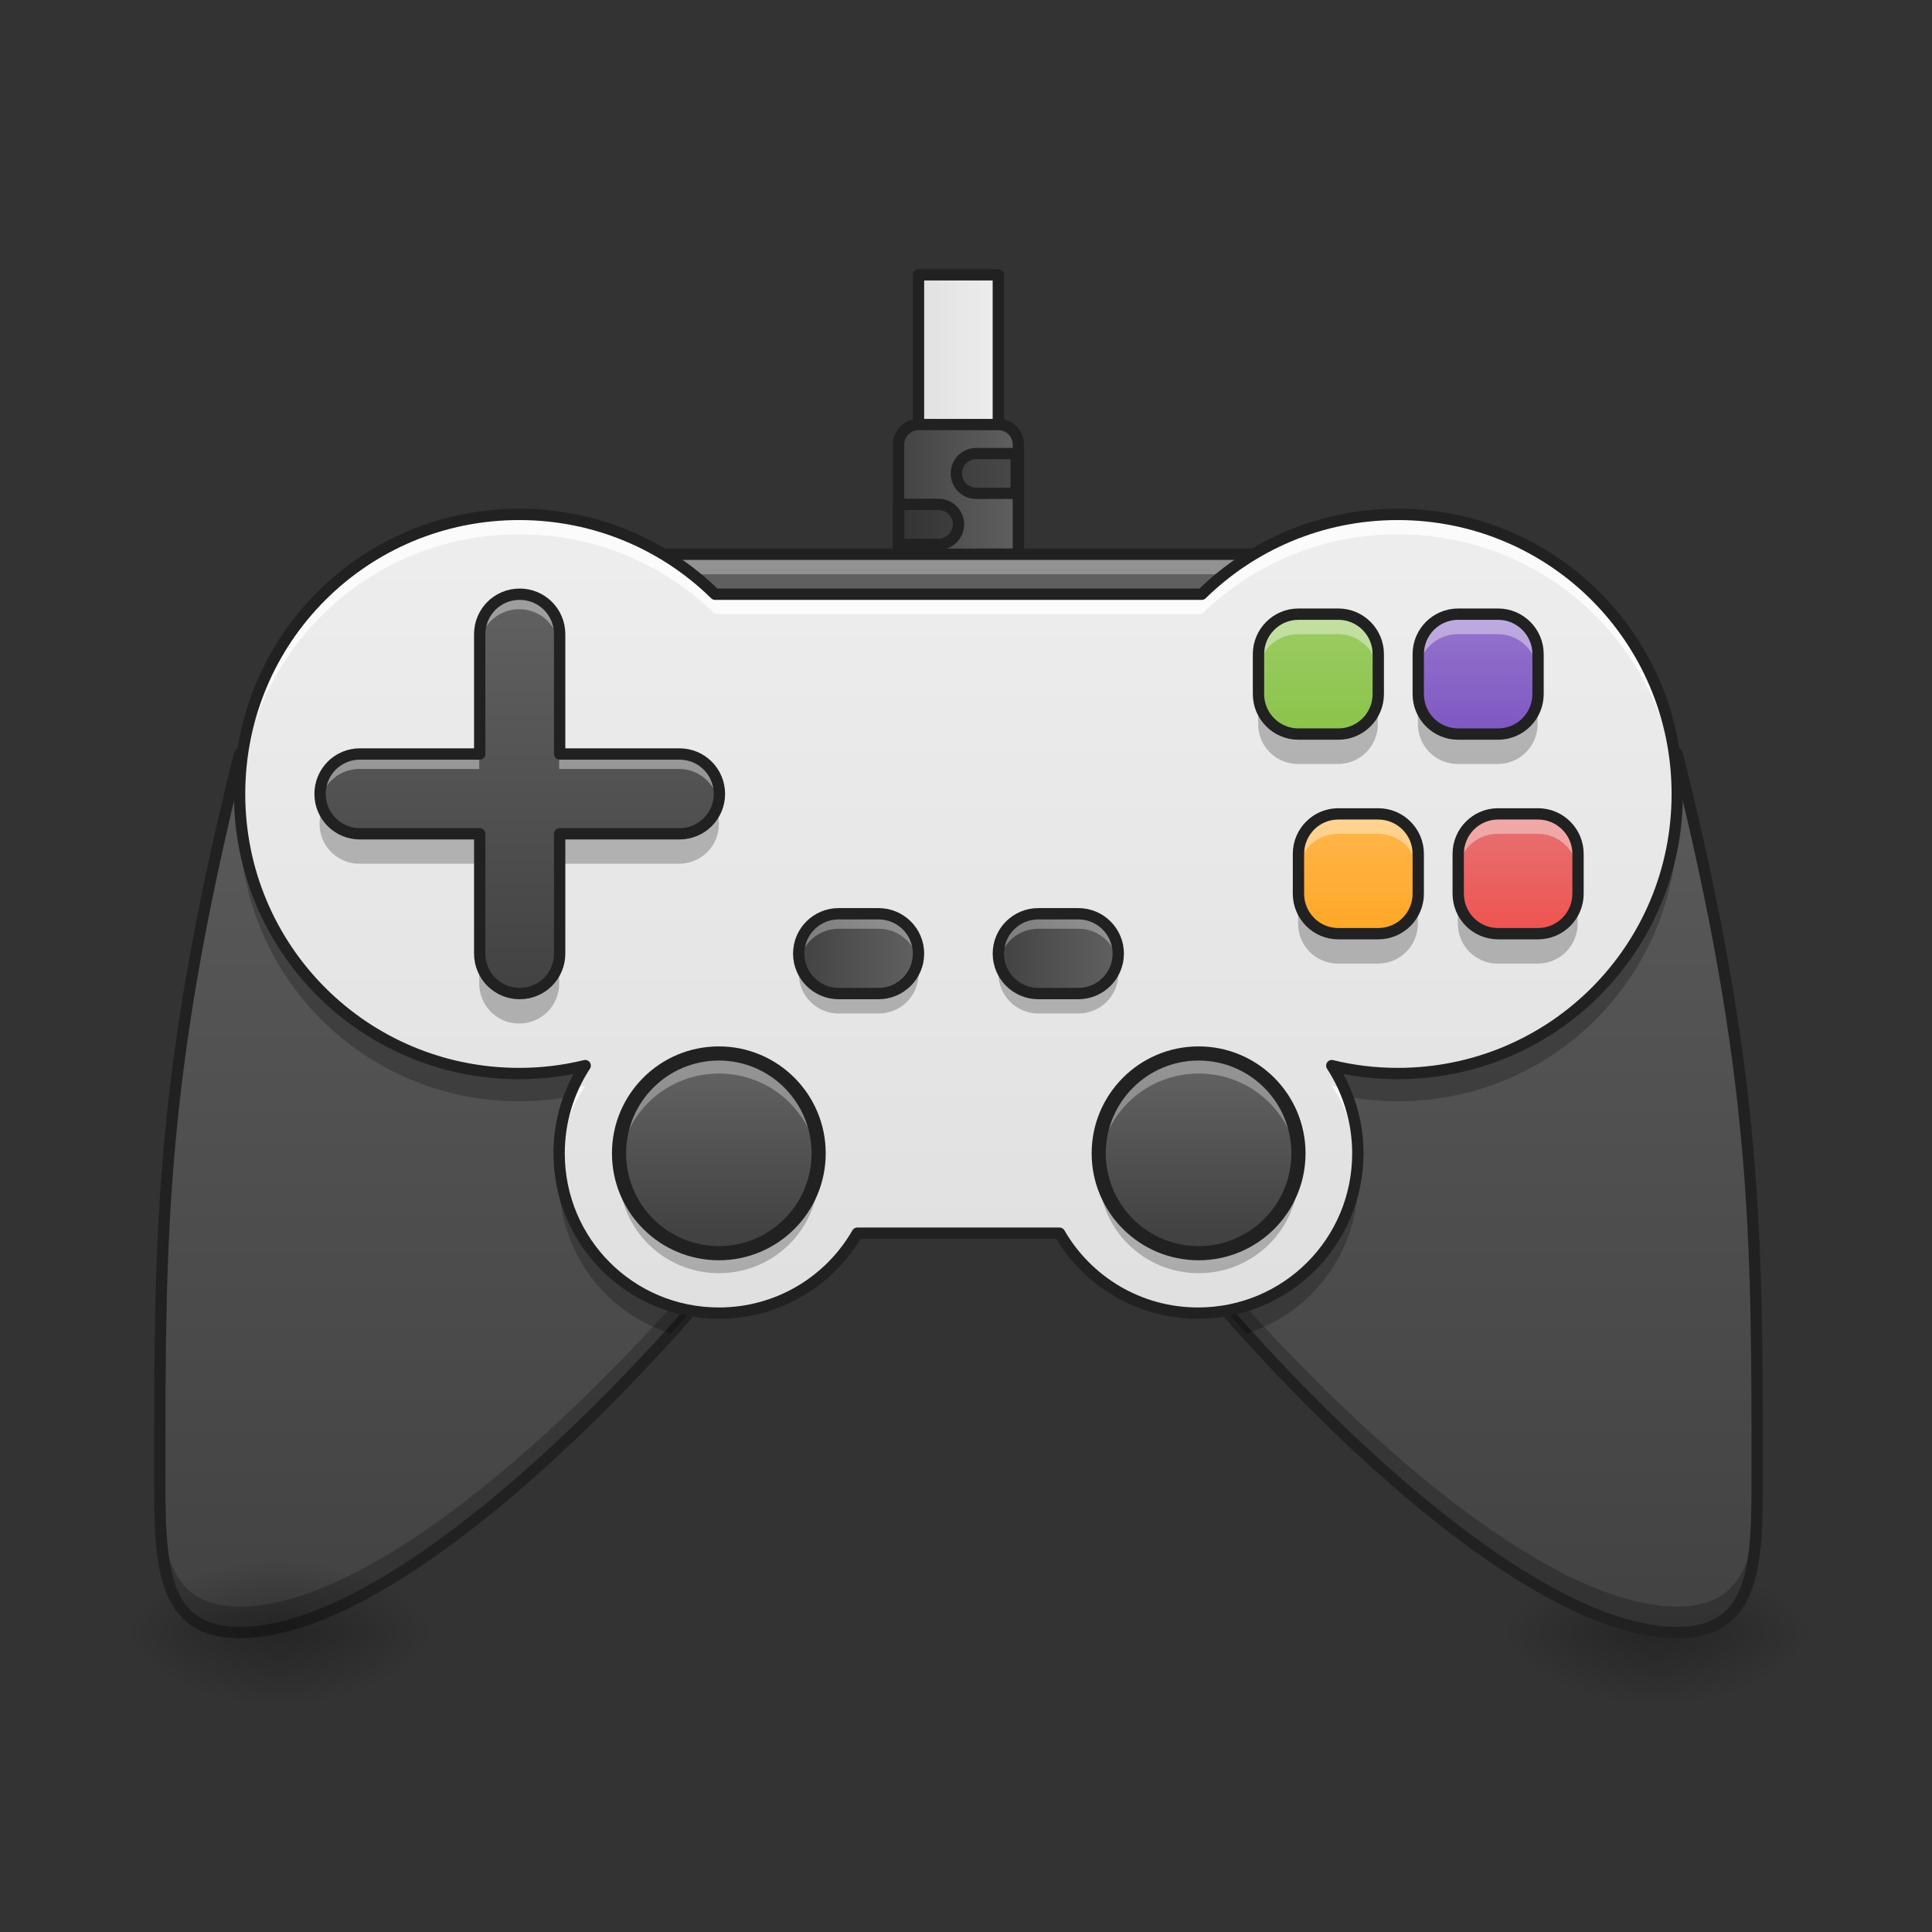 <svg height="64" viewBox="0 0 64 64" width="64" xmlns="http://www.w3.org/2000/svg" xmlns:xlink="http://www.w3.org/1999/xlink"><rect x="0" y="0" width="64" height="64" fill="#333333" stroke="none"/><linearGradient id="a"><stop offset="0" stop-color="#e0e0e0"/><stop offset="1" stop-color="#eee"/></linearGradient><linearGradient id="b" gradientUnits="userSpaceOnUse" x1="241.917" x2="266.083" xlink:href="#a" y1="-94.583" y2="-94.583"/><linearGradient id="c"><stop offset="0" stop-opacity=".314"/><stop offset=".222" stop-opacity=".275"/><stop offset="1" stop-opacity="0"/></linearGradient><radialGradient id="d" cx="450.909" cy="189.579" gradientTransform="matrix(-0 -.156 .281 -0 2.244 125.206)" gradientUnits="userSpaceOnUse" r="21.167" xlink:href="#c"/><radialGradient id="e" cx="450.909" cy="189.579" gradientTransform="matrix(0 .156 -.281 0 107.569 -17.04)" gradientUnits="userSpaceOnUse" r="21.167" xlink:href="#c"/><radialGradient id="f" cx="450.909" cy="189.579" gradientTransform="matrix(0 -.156 -.281 -0 107.569 125.206)" gradientUnits="userSpaceOnUse" r="21.167" xlink:href="#c"/><radialGradient id="g" cx="450.909" cy="189.579" gradientTransform="matrix(-0 .156 .281 0 2.244 -17.04)" gradientUnits="userSpaceOnUse" r="21.167" xlink:href="#c"/><linearGradient id="h"><stop offset="0" stop-color="#424242"/><stop offset="1" stop-color="#616161"/></linearGradient><linearGradient id="i" gradientUnits="userSpaceOnUse" x1="29.581" x2="33.925" xlink:href="#h" y1="17.7" y2="17.7"/><linearGradient id="j" gradientUnits="userSpaceOnUse" x1="31.753" x2="31.753" xlink:href="#h" y1="54.083" y2="17.038"/><linearGradient id="k" gradientUnits="userSpaceOnUse" x1="31.753" x2="31.753" xlink:href="#a" y1="42.837" y2="16.377"/><linearGradient id="l" gradientUnits="userSpaceOnUse" x1="17.2" x2="17.2" xlink:href="#h" y1="32.915" y2="19.684"/><linearGradient id="m" gradientUnits="userSpaceOnUse" x1="42.999" x2="42.999" y1="24.315" y2="20.346"><stop offset="0" stop-color="#8bc34a"/><stop offset="1" stop-color="#9ccc65"/></linearGradient><linearGradient id="n" gradientUnits="userSpaceOnUse" x1="48.291" x2="48.291" y1="24.315" y2="20.346"><stop offset="0" stop-color="#7e57c2"/><stop offset="1" stop-color="#9575cd"/></linearGradient><linearGradient id="o" gradientUnits="userSpaceOnUse" x1="49.614" x2="49.614" y1="30.93" y2="26.961"><stop offset="0" stop-color="#ef5350"/><stop offset="1" stop-color="#e57373"/></linearGradient><linearGradient id="p" gradientUnits="userSpaceOnUse" x1="44.322" x2="44.322" y1="30.93" y2="26.961"><stop offset="0" stop-color="#ffa726"/><stop offset="1" stop-color="#ffb74d"/></linearGradient><linearGradient id="q" gradientUnits="userSpaceOnUse" x1="23.815" x2="23.815" xlink:href="#h" y1="40.853" y2="35.561"/><linearGradient id="r" gradientUnits="userSpaceOnUse" x1="39.708" x2="39.708" xlink:href="#h" y1="40.853" y2="35.561"/><radialGradient id="s" cx="450.909" cy="189.579" gradientTransform="matrix(-0 -.156 .281 -0 -43.401 125.206)" gradientUnits="userSpaceOnUse" r="21.167" xlink:href="#c"/><radialGradient id="t" cx="450.909" cy="189.579" gradientTransform="matrix(0 .156 -.281 0 61.924 -17.04)" gradientUnits="userSpaceOnUse" r="21.167" xlink:href="#c"/><radialGradient id="u" cx="450.909" cy="189.579" gradientTransform="matrix(0 -.156 -.281 -0 61.924 125.206)" gradientUnits="userSpaceOnUse" r="21.167" xlink:href="#c"/><radialGradient id="v" cx="450.909" cy="189.579" gradientTransform="matrix(-0 .156 .281 0 -43.401 -17.04)" gradientUnits="userSpaceOnUse" r="21.167" xlink:href="#c"/><linearGradient id="w" gradientUnits="userSpaceOnUse" x1="26.461" x2="30.43" xlink:href="#h" y1="31.592" y2="31.592"/><linearGradient id="x" gradientUnits="userSpaceOnUse" x1="33.076" x2="37.045" xlink:href="#h" y1="31.592" y2="31.592"/><path d="m254.007-142.194h10.561v95.241s-4.718 0-10.561 0-10.593 0-10.593 0v-95.241zm0 0" fill="url(#b)" stroke="#212121" stroke-linecap="square" stroke-linejoin="round" stroke-width="3" transform="matrix(.125 0 0 .125 0 26.878)"/><path d="m54.906 54.082h-5.293v-2.645h5.293zm0 0" fill="url(#d)"/><path d="m54.906 54.082h5.293v2.648h-5.293zm0 0" fill="url(#e)"/><path d="m54.906 54.082h5.293v-2.645h-5.293zm0 0" fill="url(#f)"/><path d="m54.906 54.082h-5.293v2.648h5.293zm0 0" fill="url(#g)"/><path d="m30.43 14.062h2.645c.367 0 .664.293.664.66v5.953c0 .367-.297.664-.664.664h-2.645c-.363 0-.66-.297-.66-.664v-5.953c0-.367.297-.66.66-.66zm0 0" fill="url(#i)"/><g stroke="#212121" stroke-linejoin="round"><path d="m979.985 385.153c-11.101 0-19.959 8.857-19.959 19.959 0 11.101 8.857 19.959 19.959 19.959h40.036v-39.917zm0 0" fill-opacity=".235" stroke-linecap="round" stroke-width="11.339" transform="matrix(.033 0 0 .033 0 2.315)"/><path d="m243.414-121.032h21.154c2.937 0 5.312 2.344 5.312 5.281v47.62c0 2.937-2.375 5.312-5.312 5.312h-21.154c-2.906 0-5.281-2.375-5.281-5.312v-47.62c0-2.937 2.375-5.281 5.281-5.281zm0 0" fill="none" stroke-linecap="round" stroke-width="3" transform="matrix(.125 0 0 .125 0 29.193)"/><path d="m259.288-86.66c-2.937 0-5.281 2.375-5.281 5.312 0 2.937 2.344 5.281 5.281 5.281h10.593v-10.593zm0 0" fill-opacity=".235" stroke-linecap="round" stroke-width="3" transform="matrix(.125 0 0 .125 0 29.193)"/><path d="m248.695-99.877c2.937 0 5.312 2.375 5.312 5.281 0 2.937-2.375 5.312-5.312 5.312h-10.561v-10.593zm0 0" fill-opacity=".235" stroke-linecap="round" stroke-width="3" transform="matrix(.125 0 0 .125 0 29.193)"/></g><path d="m15.875 18.359-7.938 6.617c-2.645 10.586-2.645 15.875-2.645 23.816 0 2.93 0 5.289 2.645 5.289 7.938 0 23.816-19.844 23.816-25.137 0 5.293 15.875 25.137 23.812 25.137 2.648 0 2.648-2.359 2.648-5.289 0-7.941 0-13.23-2.648-23.816l-7.938-6.617zm0 0" fill="url(#j)"/><path d="m15.875 18.359-7.938 6.617c-2.645 10.586-2.645 15.875-2.645 23.816v.176c0-7.668.055-12.965 2.645-23.332l7.938-6.613h31.754l7.938 6.613c2.594 10.367 2.645 15.664 2.648 23.332 0-.059 0-.117 0-.176 0-7.941 0-13.23-2.648-23.816l-7.938-6.617zm0 0" fill="#fff" fill-opacity=".314"/><path d="m31.754 28.082c0 5.293-15.879 25.137-23.816 25.137-2.57 0-2.645-2.234-2.645-5.051v.625c0 2.93 0 5.289 2.645 5.289 7.938 0 23.816-19.844 23.816-25.137 0 5.293 15.875 25.137 23.812 25.137 2.648 0 2.648-2.359 2.648-5.289 0-.215 0-.418 0-.625-.004 2.816-.074 5.051-2.648 5.051-7.938 0-23.812-19.844-23.812-25.137zm0 0" fill-opacity=".235"/><path d="m126.988-68.139-63.494 52.932c-21.154 84.679-21.154 126.988-21.154 190.513 0 23.435 0 42.308 21.154 42.308 63.494 0 190.513-158.735 190.513-201.075 0 42.34 126.988 201.075 190.482 201.075 21.185 0 21.185-18.873 21.185-42.308 0-63.525 0-105.834-21.185-190.513l-63.494-52.932zm0 0" fill="none" stroke="#212121" stroke-linecap="round" stroke-linejoin="round" stroke-width="3" transform="matrix(.125 0 0 .125 0 26.878)"/><path d="m17.199 17.039c-5.129 0-9.262 4.129-9.262 9.262 0 5.129 4.133 9.262 9.262 9.262.754 0 1.484-.09 2.188-.262-.547.836-.863 1.832-.863 2.906 0 2.93 2.359 5.293 5.293 5.293 1.965 0 3.676-1.062 4.586-2.648h6.699c.914 1.586 2.625 2.648 4.59 2.648 2.934 0 5.293-2.363 5.293-5.293 0-1.074-.32-2.07-.863-2.906.699.172 1.43.262 2.184.262 5.133 0 9.262-4.133 9.262-9.262 0-5.133-4.129-9.262-9.262-9.262-2.531 0-4.82 1.008-6.492 2.645h-16.121c-1.668-1.637-3.957-2.645-6.492-2.645zm0 0" fill="url(#k)"/><path d="m17.199 19.684c-.734 0-1.324.59-1.324 1.324v3.969h-3.969c-.73 0-1.32.59-1.32 1.324 0 .73.59 1.32 1.32 1.32h3.969v3.969c0 .734.59 1.324 1.324 1.324s1.324-.59 1.324-1.324v-3.969h3.969c.734 0 1.324-.59 1.324-1.32 0-.734-.59-1.324-1.324-1.324h-3.969v-3.969c0-.734-.59-1.324-1.324-1.324zm0 0" fill="url(#l)"/><path d="m10.68 26.797c-.062.152-.094.32-.094.496 0 .73.59 1.32 1.32 1.32h3.969v-.992h-3.969c-.555 0-1.031-.34-1.227-.824zm13.039 0c-.195.484-.668.824-1.227.824h-3.969v.992h3.969c.734 0 1.324-.59 1.324-1.32 0-.176-.035-.344-.098-.496zm-7.844 4.793v.992c0 .734.59 1.324 1.324 1.324s1.324-.59 1.324-1.324v-.992c0 .734-.59 1.324-1.324 1.324s-1.324-.59-1.324-1.324zm0 0" fill-opacity=".235"/><path d="m17.199 19.684c-.734 0-1.324.59-1.324 1.324v.496c0-.734.59-1.324 1.324-1.324s1.324.59 1.324 1.324v-.496c0-.734-.59-1.324-1.324-1.324zm-5.293 5.293c-.73 0-1.32.59-1.32 1.324 0 .082.008.168.023.246.113-.613.648-1.074 1.297-1.074h3.969v-.496zm6.617 0v.496h3.969c.648 0 1.184.461 1.301 1.074.016-.078.023-.164.023-.246 0-.734-.59-1.324-1.324-1.324zm0 0" fill="#fff" fill-opacity=".392"/><path d="m-1328.246-52.255c-5.874 0-10.593 4.718-10.593 10.593v31.747h-31.747c-5.843 0-10.561 4.718-10.561 10.593 0 5.843 4.718 10.561 10.561 10.561h31.747v31.747c0 5.874 4.718 10.593 10.593 10.593s10.593-4.718 10.593-10.593v-31.747h31.747c5.874 0 10.593-4.718 10.593-10.561 0-5.874-4.718-10.593-10.593-10.593h-31.747v-31.747c0-5.874-4.718-10.593-10.593-10.593zm0 0" fill="none" stroke="#212121" stroke-linecap="square" stroke-linejoin="round" stroke-width="3" transform="matrix(.125 0 0 .125 183.246 26.216)"/><path d="m43 20.344h1.32c.73 0 1.324.594 1.324 1.324v1.324c0 .73-.594 1.324-1.324 1.324h-1.32c-.73 0-1.324-.594-1.324-1.324v-1.324c0-.73.594-1.324 1.324-1.324zm0 0" fill="url(#m)"/><path d="m48.293 20.344h1.32c.73 0 1.324.594 1.324 1.324v1.324c0 .73-.594 1.324-1.324 1.324h-1.32c-.734 0-1.324-.594-1.324-1.324v-1.324c0-.73.59-1.324 1.324-1.324zm0 0" fill="url(#n)"/><path d="m49.613 26.961h1.324c.73 0 1.324.594 1.324 1.324v1.32c0 .73-.594 1.324-1.324 1.324h-1.324c-.73 0-1.32-.594-1.32-1.324v-1.32c0-.73.59-1.324 1.32-1.324zm0 0" fill="url(#o)"/><path d="m44.32 26.961h1.324c.73 0 1.324.594 1.324 1.324v1.32c0 .73-.594 1.324-1.324 1.324h-1.324c-.73 0-1.32-.594-1.32-1.324v-1.32c0-.73.59-1.324 1.32-1.324zm0 0" fill="url(#p)"/><path d="m46.969 22.992v.992c0 .734.59 1.324 1.324 1.324h1.32c.734 0 1.324-.59 1.324-1.324v-.992c0 .734-.59 1.324-1.324 1.324h-1.32c-.734 0-1.324-.59-1.324-1.324zm0 0" fill-opacity=".235"/><path d="m48.293 29.605v.992c0 .734.59 1.324 1.32 1.324h1.324c.734 0 1.324-.59 1.324-1.324v-.992c0 .734-.59 1.324-1.324 1.324h-1.324c-.73 0-1.32-.59-1.32-1.324zm0 0" fill-opacity=".235"/><path d="m43 20.344c-.734 0-1.324.594-1.324 1.324v.664c0-.734.59-1.324 1.324-1.324h1.32c.734 0 1.324.59 1.324 1.324v-.664c0-.73-.59-1.324-1.324-1.324zm0 0" fill="#fff" fill-opacity=".392"/><path d="m43 29.605v.992c0 .734.59 1.324 1.32 1.324h1.324c.734 0 1.324-.59 1.324-1.324v-.992c0 .734-.59 1.324-1.324 1.324h-1.324c-.73 0-1.32-.59-1.32-1.324zm0 0" fill-opacity=".235"/><path d="m48.293 20.344c-.734 0-1.324.594-1.324 1.324v.664c0-.734.59-1.324 1.324-1.324h1.32c.734 0 1.324.59 1.324 1.324v-.664c0-.73-.59-1.324-1.324-1.324zm0 0" fill="#fff" fill-opacity=".392"/><path d="m44.32 26.961c-.73 0-1.32.59-1.32 1.324v.66c0-.734.59-1.324 1.32-1.324h1.324c.734 0 1.324.59 1.324 1.324v-.66c0-.734-.59-1.324-1.324-1.324zm0 0" fill="#fff" fill-opacity=".392"/><path d="m49.613 26.961c-.73 0-1.32.59-1.32 1.324v.66c0-.734.59-1.324 1.32-1.324h1.324c.734 0 1.324.59 1.324 1.324v-.66c0-.734-.59-1.324-1.324-1.324zm0 0" fill="#fff" fill-opacity=".392"/><path d="m-1063.644-41.682h10.561c5.843 0 10.593 4.75 10.593 10.593v10.593c0 5.843-4.75 10.593-10.593 10.593h-10.561c-5.874 0-10.593-4.75-10.593-10.593v-10.593c0-5.843 4.718-10.593 10.593-10.593zm0 0" fill="none" stroke="#212121" stroke-linecap="square" stroke-linejoin="round" stroke-width="3" transform="matrix(.125 0 0 .125 181.261 25.555)"/><path d="m-1053.083 11.25h10.593c5.843 0 10.593 4.75 10.593 10.593v10.561c0 5.843-4.75 10.593-10.593 10.593h-10.593c-5.843 0-10.561-4.75-10.561-10.593v-10.561c0-5.843 4.718-10.593 10.561-10.593zm0 0" fill="none" stroke="#212121" stroke-linecap="square" stroke-linejoin="round" stroke-width="3" transform="matrix(.125 0 0 .125 181.261 25.555)"/><path d="m-1095.423 11.25h10.593c5.843 0 10.593 4.75 10.593 10.593v10.561c0 5.843-4.75 10.593-10.593 10.593h-10.593c-5.843 0-10.561-4.75-10.561-10.593v-10.561c0-5.843 4.718-10.593 10.561-10.593zm0 0" fill="none" stroke="#212121" stroke-linecap="square" stroke-linejoin="round" stroke-width="3" transform="matrix(.125 0 0 .125 181.261 25.555)"/><path d="m41.676 22.992v.992c0 .734.59 1.324 1.324 1.324h1.32c.734 0 1.324-.59 1.324-1.324v-.992c0 .734-.59 1.324-1.324 1.324h-1.32c-.734 0-1.324-.59-1.324-1.324zm0 0" fill-opacity=".235"/><path d="m-1105.984-41.682h10.561c5.843 0 10.593 4.75 10.593 10.593v10.593c0 5.843-4.75 10.593-10.593 10.593h-10.561c-5.843 0-10.593-4.75-10.593-10.593v-10.593c0-5.843 4.75-10.593 10.593-10.593zm0 0" fill="none" stroke="#212121" stroke-linecap="square" stroke-linejoin="round" stroke-width="3" transform="matrix(.125 0 0 .125 181.261 25.555)"/><path d="m17.199 17.039c-5.129 0-9.262 4.129-9.262 9.262 0 .109.004.219.008.328.172-4.977 4.234-8.93 9.254-8.93 2.535 0 4.824 1.008 6.492 2.645h16.121c1.672-1.637 3.961-2.645 6.492-2.645 5.023 0 9.082 3.953 9.258 8.93.004-.109.004-.219.004-.328 0-5.133-4.129-9.262-9.262-9.262-2.531 0-4.82 1.008-6.492 2.645h-16.121c-1.668-1.637-3.957-2.645-6.492-2.645zm2.188 18.926c-.137.031-.273.062-.41.086-.293.66-.453 1.387-.453 2.156 0 .109.004.219.008.328.059-.945.367-1.824.855-2.57zm24.734 0c.488.746.793 1.625.852 2.57.008-.109.012-.219.012-.328 0-.77-.164-1.496-.457-2.156-.137-.023-.273-.055-.406-.086zm0 0" fill="#fff" fill-opacity=".784"/><path d="m7.953 26.723c-.012.164-.016.332-.016.496 0 5.133 4.133 9.262 9.262 9.262.559 0 1.105-.051 1.633-.145.145-.391.328-.762.555-1.105-.703.168-1.434.258-2.188.258-4.965 0-8.992-3.867-9.246-8.766zm47.602 0c-.258 4.898-4.285 8.766-9.25 8.766-.754 0-1.484-.09-2.184-.258.223.344.41.715.551 1.105.531.094 1.078.145 1.633.145 5.133 0 9.262-4.129 9.262-9.262 0-.164-.004-.332-.012-.496zm-37.008 11.906c-.016.164-.023.328-.023.496 0 2.375 1.547 4.375 3.695 5.051.227-.25.449-.504.672-.758.301.055.609.082.926.082 1.965 0 3.676-1.062 4.586-2.648h6.699c.914 1.586 2.625 2.648 4.59 2.648.316 0 .621-.027.922-.082.223.254.449.508.676.758 2.145-.676 3.695-2.676 3.695-5.051 0-.168-.008-.332-.023-.496-.25 2.699-2.504 4.797-5.27 4.797-1.965 0-3.676-1.062-4.59-2.645h-6.699c-.91 1.582-2.621 2.645-4.586 2.645-2.766 0-5.023-2.098-5.27-4.797zm0 0" fill-opacity=".235"/><path d="m137.581-78.701c-41.027 0-74.087 33.028-74.087 74.087 0 41.027 33.059 74.087 74.087 74.087 6.031 0 11.874-.719 17.498-2.094-4.375 6.687-6.906 14.655-6.906 23.248 0 23.435 18.873 42.34 42.34 42.34 15.717 0 29.403-8.499 36.684-21.185h53.589c7.312 12.686 20.998 21.185 36.715 21.185 23.467 0 42.34-18.904 42.34-42.34 0-8.593-2.562-16.561-6.906-23.248 5.593 1.375 11.436 2.094 17.467 2.094 41.059 0 74.087-33.059 74.087-74.087 0-41.059-33.028-74.087-74.087-74.087-20.248 0-38.559 8.062-51.933 21.154h-128.956c-13.342-13.092-31.653-21.154-51.933-21.154zm0 0" fill="none" stroke="#212121" stroke-linecap="round" stroke-linejoin="round" stroke-width="3" transform="matrix(.125 0 0 .125 0 26.878)"/><path d="m23.816 34.898c1.824 0 3.305 1.48 3.305 3.309s-1.48 3.309-3.305 3.309c-1.828 0-3.309-1.48-3.309-3.309s1.48-3.309 3.309-3.309zm0 0" fill="url(#q)"/><path d="m23.816 34.898c-1.836 0-3.309 1.477-3.309 3.309 0 .113.004.223.016.332.164-1.676 1.57-2.977 3.293-2.977 1.719 0 3.125 1.301 3.289 2.977.012-.109.016-.219.016-.332 0-1.832-1.473-3.309-3.305-3.309zm0 0" fill="#fff" fill-opacity=".314"/><path d="m23.816 42.176c-1.836 0-3.309-1.477-3.309-3.309 0-.109.004-.223.016-.328.164 1.676 1.57 2.977 3.293 2.977 1.719 0 3.125-1.301 3.289-2.977.012.105.016.219.016.328 0 1.832-1.473 3.309-3.305 3.309zm0 0" fill-opacity=".235"/><path d="m190.513 58.869c14.592 0 26.435 11.843 26.435 26.466s-11.843 26.466-26.435 26.466c-14.624 0-26.466-11.843-26.466-26.466s11.843-26.466 26.466-26.466zm0 0" fill="none" stroke="#212121" stroke-linecap="round" stroke-linejoin="round" stroke-width="3.75" transform="matrix(.125 0 0 .125 0 27.539)"/><path d="m39.707 34.898c1.828 0 3.309 1.48 3.309 3.309s-1.48 3.309-3.309 3.309-3.309-1.48-3.309-3.309 1.48-3.309 3.309-3.309zm0 0" fill="url(#r)"/><path d="m39.707 34.898c-1.832 0-3.309 1.477-3.309 3.309 0 .113.008.223.02.332.164-1.676 1.57-2.977 3.289-2.977 1.723 0 3.125 1.301 3.293 2.977.008-.109.016-.219.016-.332 0-1.832-1.477-3.309-3.309-3.309zm0 0" fill="#fff" fill-opacity=".314"/><path d="m39.707 42.176c-1.832 0-3.309-1.477-3.309-3.309 0-.109.008-.223.02-.328.164 1.676 1.57 2.977 3.289 2.977 1.723 0 3.125-1.301 3.293-2.977.008.105.016.219.016.328 0 1.832-1.477 3.309-3.309 3.309zm0 0" fill-opacity=".235"/><path d="m190.496 58.869c14.624 0 26.466 11.843 26.466 26.466s-11.843 26.466-26.466 26.466c-14.624 0-26.466-11.843-26.466-26.466s11.843-26.466 26.466-26.466zm0 0" fill="none" stroke="#212121" stroke-linecap="round" stroke-linejoin="round" stroke-width="3.75" transform="matrix(.125 0 0 .125 15.893 27.539)"/><path d="m9.262 54.082h-5.293v-2.645h5.293zm0 0" fill="url(#s)"/><path d="m9.262 54.082h5.293v2.648h-5.293zm0 0" fill="url(#t)"/><path d="m9.262 54.082h5.293v-2.645h-5.293zm0 0" fill="url(#u)"/><path d="m9.262 54.082h-5.293v2.648h5.293zm0 0" fill="url(#v)"/><path d="m27.785 30.27h1.32c.73 0 1.324.59 1.324 1.32 0 .73-.594 1.324-1.324 1.324h-1.32c-.73 0-1.324-.594-1.324-1.324 0-.73.594-1.32 1.324-1.32zm0 0" fill="url(#w)"/><path d="m27.785 30.27c-.734 0-1.324.59-1.324 1.32 0 .086.008.168.023.25.117-.613.652-1.074 1.301-1.074h1.32c.648 0 1.188.461 1.301 1.074.016-.082.023-.164.023-.25 0-.73-.59-1.32-1.324-1.32zm0 0" fill="#fff" fill-opacity=".314"/><path d="m27.785 33.574c-.734 0-1.324-.59-1.324-1.32 0-.086.008-.168.023-.25.117.613.652 1.074 1.301 1.074h1.32c.648 0 1.188-.461 1.301-1.074.016.082.023.164.023.25 0 .73-.59 1.32-1.324 1.32zm0 0" fill-opacity=".235"/><path d="m222.26 11.258h10.561c5.843 0 10.593 4.718 10.593 10.561s-4.75 10.593-10.593 10.593h-10.561c-5.843 0-10.593-4.75-10.593-10.593s4.75-10.561 10.593-10.561zm0 0" fill="none" stroke="#212121" stroke-linecap="round" stroke-linejoin="round" stroke-width="3" transform="matrix(.125 0 0 .125 0 28.862)"/><path d="m34.398 30.27h1.324c.73 0 1.324.59 1.324 1.32 0 .73-.594 1.324-1.324 1.324h-1.324c-.73 0-1.324-.594-1.324-1.324 0-.73.594-1.32 1.324-1.32zm0 0" fill="url(#x)"/><path d="m34.398 30.27c-.73 0-1.324.59-1.324 1.32 0 .086.012.168.023.25.117-.613.652-1.074 1.301-1.074h1.324c.648 0 1.184.461 1.301 1.074.012-.082.023-.164.023-.25 0-.73-.59-1.32-1.324-1.32zm0 0" fill="#fff" fill-opacity=".314"/><path d="m34.398 33.574c-.73 0-1.324-.59-1.324-1.32 0-.086.012-.168.023-.25.117.613.652 1.074 1.301 1.074h1.324c.648 0 1.184-.461 1.301-1.074.012.082.023.164.023.25 0 .73-.59 1.32-1.324 1.32zm0 0" fill-opacity=".235"/><path d="m222.245 11.258h10.593c5.843 0 10.593 4.718 10.593 10.561s-4.75 10.593-10.593 10.593h-10.593c-5.843 0-10.593-4.75-10.593-10.593s4.75-10.561 10.593-10.561zm0 0" fill="none" stroke="#212121" stroke-linecap="round" stroke-linejoin="round" stroke-width="3" transform="matrix(.125 0 0 .125 6.615 28.862)"/></svg>